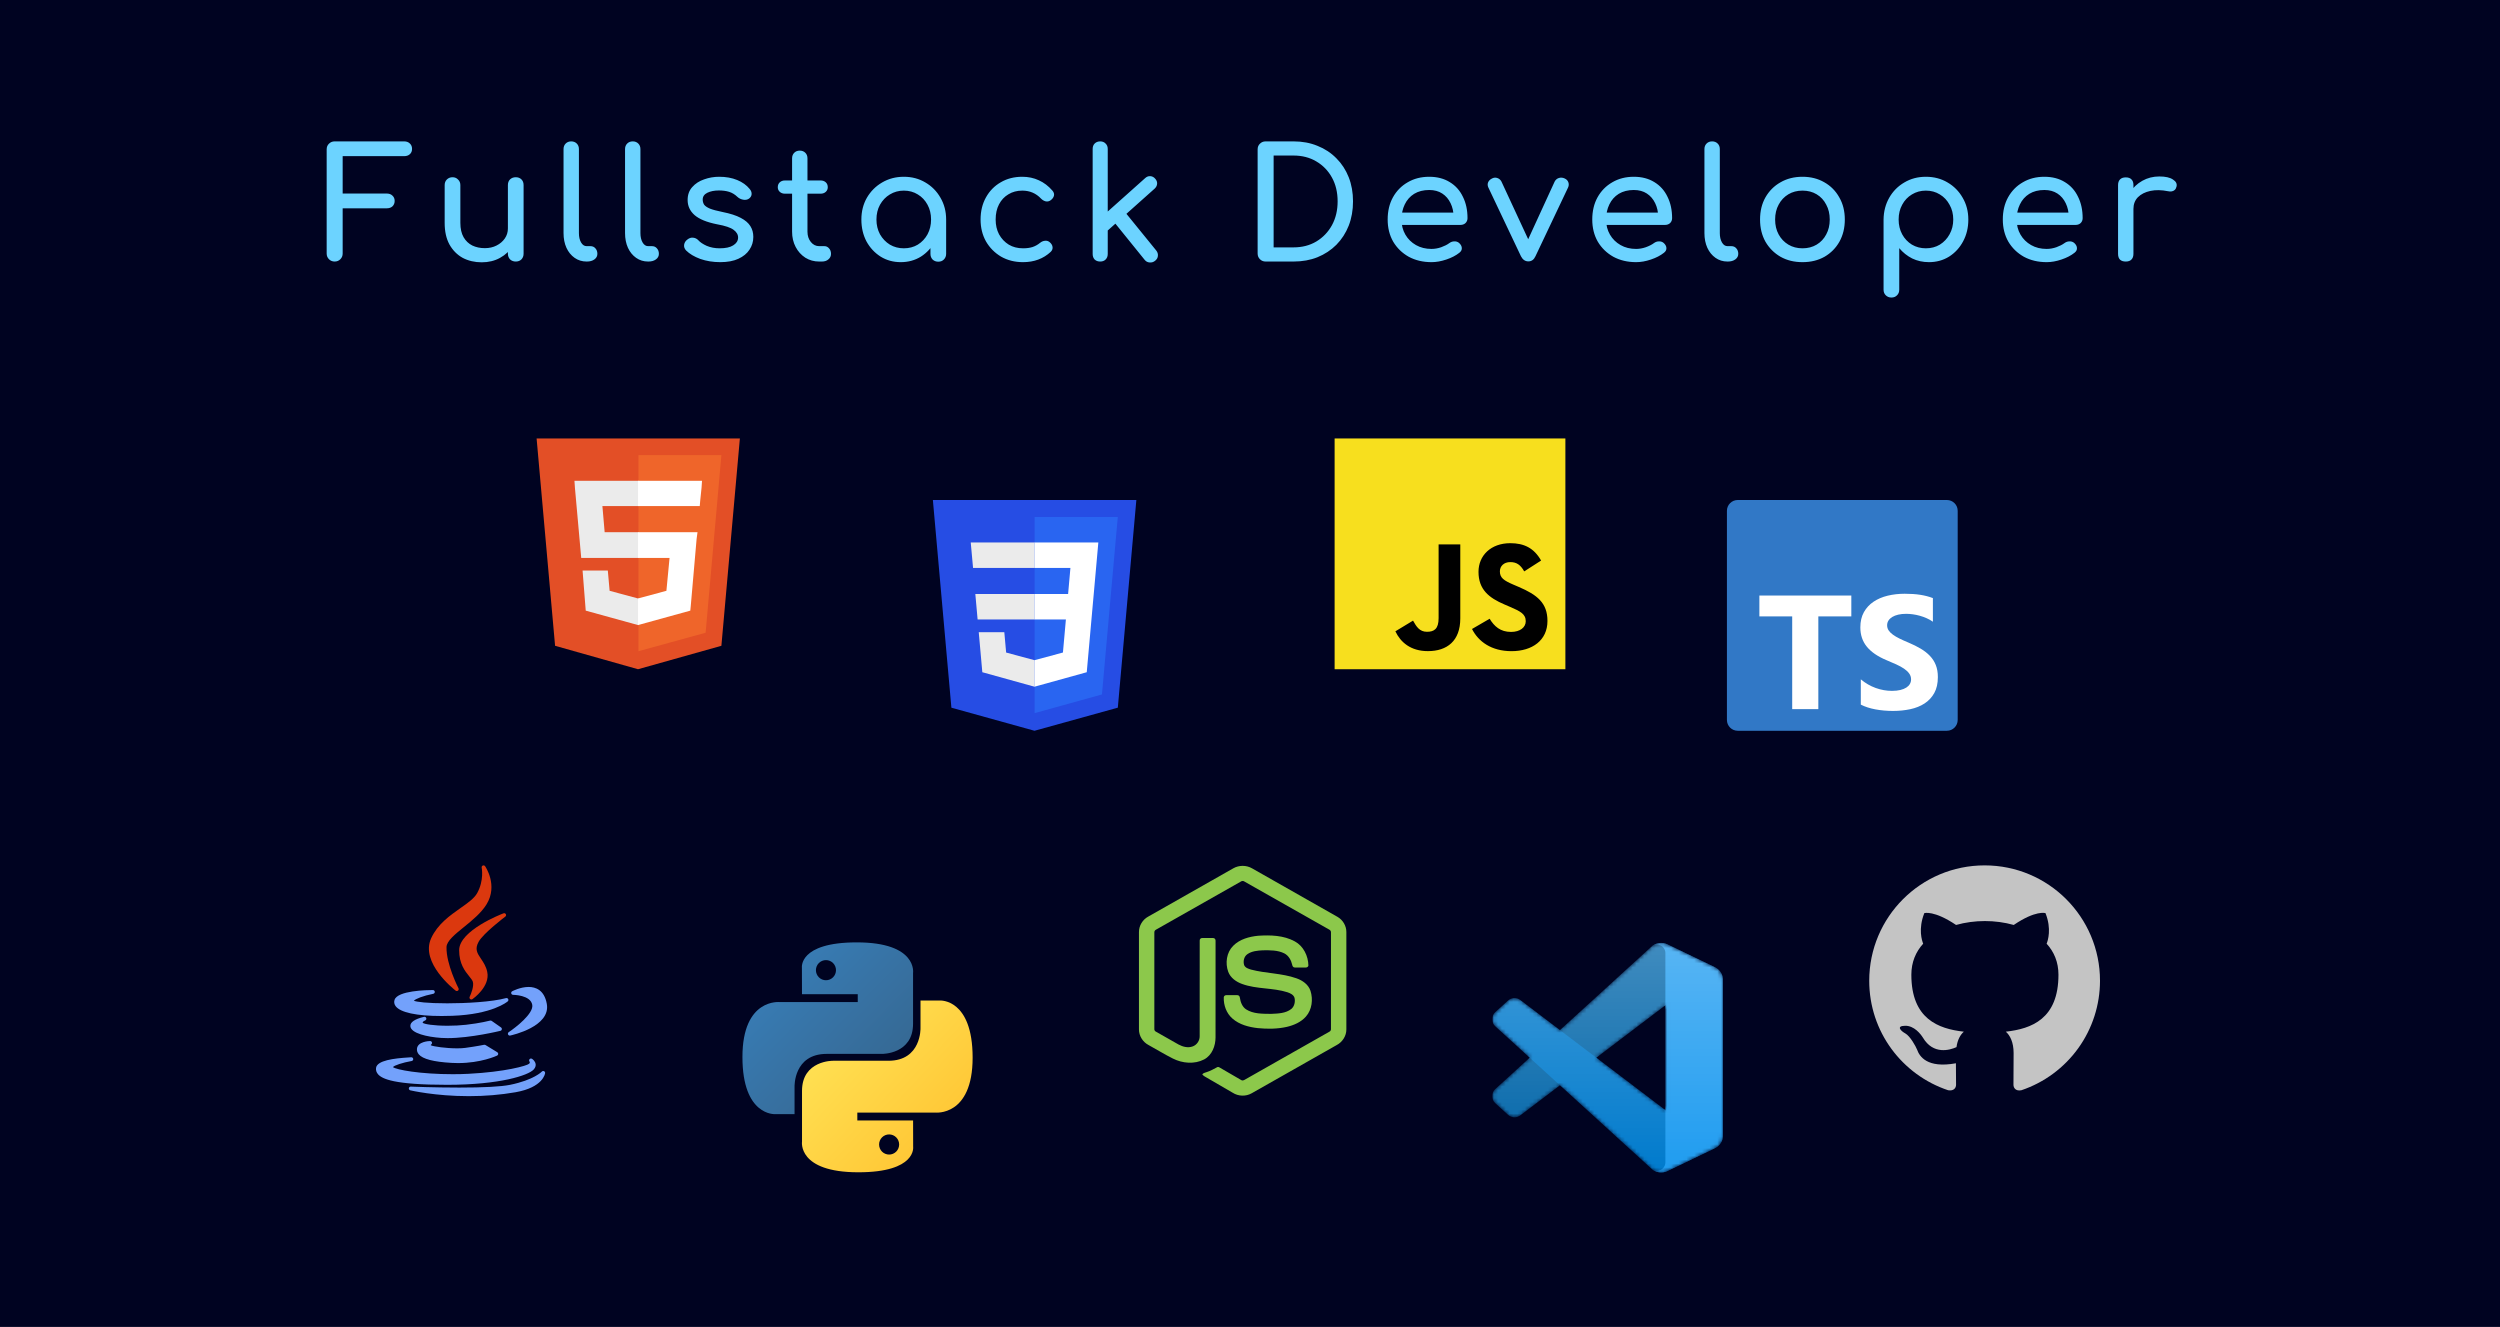 <svg width="650" height="345" viewBox="0 0 650 345" fill="none" xmlns="http://www.w3.org/2000/svg">
<rect width="650" height="345" fill="#000321"/>
<path d="M87.013 68C86.427 68 85.933 67.8 85.533 67.4C85.133 67 84.933 66.507 84.933 65.92V38.84C84.933 38.227 85.133 37.733 85.533 37.36C85.933 36.96 86.427 36.76 87.013 36.76H105.093C105.706 36.76 106.2 36.947 106.573 37.32C106.946 37.667 107.133 38.133 107.133 38.72C107.133 39.28 106.946 39.733 106.573 40.08C106.2 40.427 105.706 40.6 105.093 40.6H89.093V50.32H100.573C101.186 50.32 101.68 50.507 102.053 50.88C102.426 51.227 102.613 51.68 102.613 52.24C102.613 52.8 102.426 53.267 102.053 53.64C101.68 53.987 101.186 54.16 100.573 54.16H89.093V65.92C89.093 66.507 88.893 67 88.493 67.4C88.093 67.8 87.6 68 87.013 68ZM125.253 68.2C123.413 68.2 121.76 67.813 120.293 67.04C118.853 66.24 117.706 65.08 116.853 63.56C116.026 62.04 115.613 60.173 115.613 57.96V48.12C115.613 47.533 115.8 47.053 116.173 46.68C116.573 46.28 117.066 46.08 117.653 46.08C118.24 46.08 118.72 46.28 119.093 46.68C119.493 47.053 119.693 47.533 119.693 48.12V57.96C119.693 59.453 119.973 60.693 120.533 61.68C121.093 62.64 121.853 63.36 122.813 63.84C123.773 64.293 124.853 64.52 126.053 64.52C127.2 64.52 128.213 64.293 129.093 63.84C130 63.387 130.72 62.773 131.253 62C131.786 61.227 132.053 60.36 132.053 59.4H134.573C134.573 61.053 134.16 62.547 133.333 63.88C132.533 65.213 131.426 66.267 130.013 67.04C128.626 67.813 127.04 68.2 125.253 68.2ZM134.093 68C133.506 68 133.013 67.813 132.613 67.44C132.24 67.04 132.053 66.547 132.053 65.96V48.12C132.053 47.507 132.24 47.013 132.613 46.64C133.013 46.267 133.506 46.08 134.093 46.08C134.706 46.08 135.2 46.267 135.573 46.64C135.946 47.013 136.133 47.507 136.133 48.12V65.96C136.133 66.547 135.946 67.04 135.573 67.44C135.2 67.813 134.706 68 134.093 68ZM152.519 68C151.345 68 150.305 67.68 149.399 67.04C148.492 66.4 147.785 65.533 147.279 64.44C146.772 63.32 146.519 62.04 146.519 60.6V38.76C146.519 38.173 146.705 37.693 147.079 37.32C147.452 36.947 147.932 36.76 148.519 36.76C149.105 36.76 149.585 36.947 149.959 37.32C150.332 37.693 150.519 38.173 150.519 38.76V60.6C150.519 61.587 150.705 62.4 151.079 63.04C151.452 63.68 151.932 64 152.519 64H153.519C154.052 64 154.479 64.187 154.799 64.56C155.145 64.933 155.319 65.413 155.319 66C155.319 66.587 155.065 67.067 154.559 67.44C154.052 67.813 153.399 68 152.599 68H152.519ZM168.511 68C167.338 68 166.298 67.68 165.391 67.04C164.484 66.4 163.778 65.533 163.271 64.44C162.764 63.32 162.511 62.04 162.511 60.6V38.76C162.511 38.173 162.698 37.693 163.071 37.32C163.444 36.947 163.924 36.76 164.511 36.76C165.098 36.76 165.578 36.947 165.951 37.32C166.324 37.693 166.511 38.173 166.511 38.76V60.6C166.511 61.587 166.698 62.4 167.071 63.04C167.444 63.68 167.924 64 168.511 64H169.511C170.044 64 170.471 64.187 170.791 64.56C171.138 64.933 171.311 65.413 171.311 66C171.311 66.587 171.058 67.067 170.551 67.44C170.044 67.813 169.391 68 168.591 68H168.511ZM187.263 68.16C185.396 68.16 183.663 67.88 182.063 67.32C180.49 66.733 179.263 66 178.383 65.12C177.983 64.693 177.81 64.213 177.863 63.68C177.943 63.12 178.21 62.667 178.663 62.32C179.196 61.893 179.716 61.72 180.223 61.8C180.756 61.853 181.21 62.08 181.583 62.48C182.036 62.987 182.756 63.467 183.743 63.92C184.756 64.347 185.876 64.56 187.103 64.56C188.65 64.56 189.823 64.307 190.623 63.8C191.45 63.293 191.876 62.64 191.903 61.84C191.93 61.04 191.543 60.347 190.743 59.76C189.97 59.173 188.543 58.693 186.463 58.32C183.77 57.787 181.81 56.987 180.583 55.92C179.383 54.853 178.783 53.547 178.783 52C178.783 50.64 179.183 49.52 179.983 48.64C180.783 47.733 181.81 47.067 183.063 46.64C184.316 46.187 185.623 45.96 186.983 45.96C188.743 45.96 190.303 46.24 191.663 46.8C193.023 47.36 194.103 48.133 194.903 49.12C195.276 49.547 195.45 50 195.423 50.48C195.396 50.933 195.17 51.32 194.743 51.64C194.316 51.933 193.81 52.027 193.223 51.92C192.636 51.813 192.143 51.573 191.743 51.2C191.076 50.56 190.356 50.12 189.583 49.88C188.81 49.64 187.916 49.52 186.903 49.52C185.73 49.52 184.73 49.72 183.903 50.12C183.103 50.52 182.703 51.107 182.703 51.88C182.703 52.36 182.823 52.8 183.063 53.2C183.33 53.573 183.836 53.92 184.583 54.24C185.33 54.533 186.423 54.827 187.863 55.12C189.863 55.52 191.436 56.027 192.583 56.64C193.756 57.253 194.596 57.973 195.103 58.8C195.61 59.6 195.863 60.533 195.863 61.6C195.863 62.827 195.53 63.933 194.863 64.92C194.223 65.907 193.263 66.693 191.983 67.28C190.73 67.867 189.156 68.16 187.263 68.16ZM212.982 68C211.649 68 210.449 67.667 209.382 67C208.315 66.307 207.475 65.373 206.862 64.2C206.249 63.027 205.942 61.707 205.942 60.24V41.16C205.942 40.573 206.129 40.093 206.502 39.72C206.875 39.347 207.355 39.16 207.942 39.16C208.529 39.16 209.009 39.347 209.382 39.72C209.755 40.093 209.942 40.573 209.942 41.16V60.24C209.942 61.307 210.235 62.2 210.822 62.92C211.409 63.64 212.129 64 212.982 64H214.342C214.822 64 215.222 64.187 215.542 64.56C215.889 64.933 216.062 65.413 216.062 66C216.062 66.587 215.835 67.067 215.382 67.44C214.955 67.813 214.395 68 213.702 68H212.982ZM204.102 50.36C203.542 50.36 203.089 50.2 202.742 49.88C202.395 49.56 202.222 49.16 202.222 48.68C202.222 48.147 202.395 47.72 202.742 47.4C203.089 47.08 203.542 46.92 204.102 46.92H213.342C213.902 46.92 214.355 47.08 214.702 47.4C215.049 47.72 215.222 48.147 215.222 48.68C215.222 49.16 215.049 49.56 214.702 49.88C214.355 50.2 213.902 50.36 213.342 50.36H204.102ZM234.197 68.16C232.25 68.16 230.503 67.68 228.957 66.72C227.41 65.733 226.183 64.413 225.277 62.76C224.397 61.08 223.957 59.187 223.957 57.08C223.957 54.973 224.437 53.08 225.397 51.4C226.383 49.72 227.703 48.4 229.357 47.44C231.037 46.453 232.917 45.96 234.997 45.96C237.077 45.96 238.943 46.453 240.597 47.44C242.25 48.4 243.557 49.72 244.517 51.4C245.503 53.08 245.997 54.973 245.997 57.08H244.437C244.437 59.187 243.983 61.08 243.077 62.76C242.197 64.413 240.983 65.733 239.437 66.72C237.89 67.68 236.143 68.16 234.197 68.16ZM234.997 64.56C236.357 64.56 237.57 64.24 238.637 63.6C239.703 62.933 240.543 62.04 241.157 60.92C241.77 59.773 242.077 58.493 242.077 57.08C242.077 55.64 241.77 54.36 241.157 53.24C240.543 52.093 239.703 51.2 238.637 50.56C237.57 49.893 236.357 49.56 234.997 49.56C233.663 49.56 232.45 49.893 231.357 50.56C230.29 51.2 229.437 52.093 228.797 53.24C228.183 54.36 227.877 55.64 227.877 57.08C227.877 58.493 228.183 59.773 228.797 60.92C229.437 62.04 230.29 62.933 231.357 63.6C232.45 64.24 233.663 64.56 234.997 64.56ZM243.957 68.04C243.37 68.04 242.877 67.853 242.477 67.48C242.103 67.08 241.917 66.587 241.917 66V59.88L242.677 55.64L245.997 57.08V66C245.997 66.587 245.797 67.08 245.397 67.48C245.023 67.853 244.543 68.04 243.957 68.04ZM265.989 68.16C263.855 68.16 261.949 67.68 260.269 66.72C258.615 65.733 257.309 64.413 256.349 62.76C255.415 61.08 254.949 59.187 254.949 57.08C254.949 54.92 255.415 53 256.349 51.32C257.282 49.64 258.562 48.333 260.189 47.4C261.815 46.44 263.682 45.96 265.789 45.96C267.362 45.96 268.802 46.267 270.109 46.88C271.415 47.467 272.589 48.36 273.629 49.56C274.002 49.987 274.135 50.427 274.029 50.88C273.922 51.333 273.629 51.733 273.149 52.08C272.775 52.347 272.362 52.44 271.909 52.36C271.455 52.253 271.042 52.013 270.669 51.64C269.362 50.253 267.735 49.56 265.789 49.56C264.429 49.56 263.229 49.88 262.189 50.52C261.149 51.133 260.335 52 259.749 53.12C259.162 54.24 258.869 55.56 258.869 57.08C258.869 58.52 259.162 59.8 259.749 60.92C260.362 62.04 261.202 62.933 262.269 63.6C263.335 64.24 264.575 64.56 265.989 64.56C266.922 64.56 267.735 64.453 268.429 64.24C269.149 64 269.802 63.64 270.389 63.16C270.815 62.813 271.255 62.627 271.709 62.6C272.162 62.547 272.562 62.667 272.909 62.96C273.362 63.333 273.615 63.76 273.669 64.24C273.722 64.693 273.562 65.107 273.189 65.48C271.269 67.267 268.869 68.16 265.989 68.16ZM287.932 60L285.452 57.28L297.732 46.32C298.132 45.947 298.572 45.773 299.052 45.8C299.559 45.827 299.986 46.04 300.332 46.44C300.706 46.84 300.879 47.28 300.852 47.76C300.826 48.24 300.612 48.667 300.212 49.04L287.932 60ZM286.052 68C285.466 68 284.986 67.827 284.612 67.48C284.266 67.107 284.092 66.627 284.092 66.04V38.72C284.092 38.133 284.266 37.667 284.612 37.32C284.986 36.947 285.466 36.76 286.052 36.76C286.639 36.76 287.106 36.947 287.452 37.32C287.826 37.667 288.012 38.133 288.012 38.72V66.04C288.012 66.627 287.826 67.107 287.452 67.48C287.106 67.827 286.639 68 286.052 68ZM300.332 67.8C299.906 68.147 299.426 68.293 298.892 68.24C298.386 68.213 297.959 67.987 297.612 67.56L289.492 57.52L292.292 54.88L300.612 65.12C300.959 65.547 301.106 66.013 301.052 66.52C301.026 67 300.786 67.427 300.332 67.8ZM329.064 68C328.478 68 327.984 67.8 327.584 67.4C327.184 67 326.984 66.507 326.984 65.92V38.84C326.984 38.227 327.184 37.733 327.584 37.36C327.984 36.96 328.478 36.76 329.064 36.76H336.304C338.598 36.76 340.678 37.147 342.544 37.92C344.438 38.667 346.078 39.747 347.464 41.16C348.851 42.547 349.918 44.187 350.664 46.08C351.411 47.973 351.784 50.067 351.784 52.36C351.784 54.653 351.411 56.76 350.664 58.68C349.918 60.573 348.851 62.227 347.464 63.64C346.078 65.027 344.438 66.107 342.544 66.88C340.678 67.627 338.598 68 336.304 68H329.064ZM331.144 64.32H336.304C338.544 64.32 340.518 63.813 342.224 62.8C343.958 61.76 345.318 60.347 346.304 58.56C347.291 56.747 347.784 54.68 347.784 52.36C347.784 50.013 347.291 47.947 346.304 46.16C345.318 44.373 343.958 42.973 342.224 41.96C340.518 40.947 338.544 40.44 336.304 40.44H331.144V64.32ZM372.193 68.16C369.979 68.16 368.006 67.693 366.273 66.76C364.566 65.8 363.219 64.493 362.233 62.84C361.273 61.16 360.793 59.24 360.793 57.08C360.793 54.893 361.246 52.973 362.153 51.32C363.086 49.64 364.366 48.333 365.993 47.4C367.619 46.44 369.486 45.96 371.593 45.96C373.673 45.96 375.459 46.427 376.953 47.36C378.446 48.267 379.579 49.533 380.352 51.16C381.153 52.76 381.553 54.613 381.553 56.72C381.553 57.227 381.379 57.653 381.033 58C380.686 58.32 380.246 58.48 379.713 58.48H363.592V55.28H379.593L377.953 56.4C377.926 55.067 377.659 53.88 377.153 52.84C376.646 51.773 375.926 50.933 374.993 50.32C374.059 49.707 372.926 49.4 371.593 49.4C370.073 49.4 368.766 49.733 367.673 50.4C366.606 51.067 365.793 51.987 365.233 53.16C364.673 54.307 364.393 55.613 364.393 57.08C364.393 58.547 364.726 59.853 365.393 61C366.059 62.147 366.979 63.053 368.153 63.72C369.326 64.387 370.673 64.72 372.193 64.72C373.019 64.72 373.859 64.573 374.713 64.28C375.593 63.96 376.299 63.6 376.833 63.2C377.233 62.907 377.659 62.76 378.113 62.76C378.593 62.733 379.006 62.867 379.353 63.16C379.806 63.56 380.046 64 380.073 64.48C380.099 64.96 379.886 65.373 379.432 65.72C378.526 66.44 377.393 67.027 376.033 67.48C374.699 67.933 373.419 68.16 372.193 68.16ZM397.375 67.96C396.548 67.96 395.908 67.52 395.455 66.64L386.975 48.76C386.762 48.307 386.735 47.867 386.895 47.44C387.082 46.987 387.428 46.64 387.935 46.4C388.388 46.16 388.842 46.12 389.295 46.28C389.775 46.44 390.135 46.747 390.375 47.2L398.295 64.28H396.375L404.215 47.2C404.455 46.747 404.815 46.44 405.295 46.28C405.802 46.12 406.308 46.16 406.815 46.4C407.295 46.613 407.615 46.947 407.775 47.4C407.935 47.853 407.908 48.307 407.695 48.76L399.215 66.64C398.815 67.52 398.202 67.96 397.375 67.96ZM425.388 68.16C423.174 68.16 421.201 67.693 419.468 66.76C417.761 65.8 416.414 64.493 415.428 62.84C414.468 61.16 413.988 59.24 413.988 57.08C413.988 54.893 414.441 52.973 415.348 51.32C416.281 49.64 417.561 48.333 419.188 47.4C420.814 46.44 422.681 45.96 424.788 45.96C426.868 45.96 428.654 46.427 430.148 47.36C431.641 48.267 432.774 49.533 433.548 51.16C434.348 52.76 434.748 54.613 434.748 56.72C434.748 57.227 434.574 57.653 434.228 58C433.881 58.32 433.441 58.48 432.908 58.48H416.788V55.28H432.788L431.148 56.4C431.121 55.067 430.854 53.88 430.348 52.84C429.841 51.773 429.121 50.933 428.188 50.32C427.254 49.707 426.121 49.4 424.788 49.4C423.268 49.4 421.961 49.733 420.868 50.4C419.801 51.067 418.988 51.987 418.428 53.16C417.868 54.307 417.588 55.613 417.588 57.08C417.588 58.547 417.921 59.853 418.588 61C419.254 62.147 420.174 63.053 421.348 63.72C422.521 64.387 423.868 64.72 425.388 64.72C426.214 64.72 427.054 64.573 427.908 64.28C428.788 63.96 429.494 63.6 430.028 63.2C430.428 62.907 430.854 62.76 431.308 62.76C431.788 62.733 432.201 62.867 432.548 63.16C433.001 63.56 433.241 64 433.268 64.48C433.294 64.96 433.081 65.373 432.628 65.72C431.721 66.44 430.588 67.027 429.228 67.48C427.894 67.933 426.614 68.16 425.388 68.16ZM449.152 68C447.978 68 446.938 67.68 446.032 67.04C445.125 66.4 444.418 65.533 443.912 64.44C443.405 63.32 443.152 62.04 443.152 60.6V38.76C443.152 38.173 443.338 37.693 443.712 37.32C444.085 36.947 444.565 36.76 445.152 36.76C445.738 36.76 446.218 36.947 446.592 37.32C446.965 37.693 447.152 38.173 447.152 38.76V60.6C447.152 61.587 447.338 62.4 447.712 63.04C448.085 63.68 448.565 64 449.152 64H450.152C450.685 64 451.112 64.187 451.432 64.56C451.778 64.933 451.952 65.413 451.952 66C451.952 66.587 451.698 67.067 451.192 67.44C450.685 67.813 450.032 68 449.232 68H449.152ZM468.653 68.16C466.493 68.16 464.586 67.693 462.933 66.76C461.279 65.8 459.973 64.493 459.013 62.84C458.079 61.16 457.613 59.24 457.613 57.08C457.613 54.893 458.079 52.973 459.013 51.32C459.973 49.64 461.279 48.333 462.933 47.4C464.586 46.44 466.493 45.96 468.653 45.96C470.786 45.96 472.679 46.44 474.333 47.4C475.986 48.333 477.279 49.64 478.213 51.32C479.173 52.973 479.653 54.893 479.653 57.08C479.653 59.24 479.186 61.16 478.253 62.84C477.319 64.493 476.026 65.8 474.373 66.76C472.719 67.693 470.813 68.16 468.653 68.16ZM468.653 64.56C470.039 64.56 471.266 64.24 472.333 63.6C473.399 62.96 474.226 62.08 474.813 60.96C475.426 59.84 475.733 58.547 475.733 57.08C475.733 55.613 475.426 54.32 474.813 53.2C474.226 52.053 473.399 51.16 472.333 50.52C471.266 49.88 470.039 49.56 468.653 49.56C467.266 49.56 466.039 49.88 464.973 50.52C463.906 51.16 463.066 52.053 462.453 53.2C461.839 54.32 461.533 55.613 461.533 57.08C461.533 58.547 461.839 59.84 462.453 60.96C463.066 62.08 463.906 62.96 464.973 63.6C466.039 64.24 467.266 64.56 468.653 64.56ZM491.765 77.36C491.178 77.36 490.685 77.16 490.285 76.76C489.912 76.387 489.725 75.907 489.725 75.32V57.08C489.752 54.973 490.245 53.08 491.205 51.4C492.165 49.72 493.472 48.4 495.125 47.44C496.778 46.453 498.645 45.96 500.725 45.96C502.832 45.96 504.712 46.453 506.365 47.44C508.018 48.4 509.325 49.72 510.285 51.4C511.272 53.08 511.765 54.973 511.765 57.08C511.765 59.187 511.312 61.08 510.405 62.76C509.525 64.413 508.312 65.733 506.765 66.72C505.218 67.68 503.472 68.16 501.525 68.16C499.952 68.16 498.498 67.84 497.165 67.2C495.858 66.533 494.738 65.64 493.805 64.52V75.32C493.805 75.907 493.618 76.387 493.245 76.76C492.872 77.16 492.378 77.36 491.765 77.36ZM500.725 64.56C502.085 64.56 503.298 64.24 504.365 63.6C505.432 62.933 506.272 62.04 506.885 60.92C507.525 59.773 507.845 58.493 507.845 57.08C507.845 55.64 507.525 54.36 506.885 53.24C506.272 52.093 505.432 51.2 504.365 50.56C503.298 49.893 502.085 49.56 500.725 49.56C499.392 49.56 498.178 49.893 497.085 50.56C496.018 51.2 495.178 52.093 494.565 53.24C493.952 54.36 493.645 55.64 493.645 57.08C493.645 58.493 493.952 59.773 494.565 60.92C495.178 62.04 496.018 62.933 497.085 63.6C498.178 64.24 499.392 64.56 500.725 64.56ZM532.13 68.16C529.917 68.16 527.943 67.693 526.21 66.76C524.503 65.8 523.157 64.493 522.17 62.84C521.21 61.16 520.73 59.24 520.73 57.08C520.73 54.893 521.183 52.973 522.09 51.32C523.023 49.64 524.303 48.333 525.93 47.4C527.557 46.44 529.423 45.96 531.53 45.96C533.61 45.96 535.397 46.427 536.89 47.36C538.383 48.267 539.517 49.533 540.29 51.16C541.09 52.76 541.49 54.613 541.49 56.72C541.49 57.227 541.317 57.653 540.97 58C540.623 58.32 540.183 58.48 539.65 58.48H523.53V55.28H539.53L537.89 56.4C537.863 55.067 537.597 53.88 537.09 52.84C536.583 51.773 535.863 50.933 534.93 50.32C533.997 49.707 532.863 49.4 531.53 49.4C530.01 49.4 528.703 49.733 527.61 50.4C526.543 51.067 525.73 51.987 525.17 53.16C524.61 54.307 524.33 55.613 524.33 57.08C524.33 58.547 524.663 59.853 525.33 61C525.997 62.147 526.917 63.053 528.09 63.72C529.263 64.387 530.61 64.72 532.13 64.72C532.957 64.72 533.797 64.573 534.65 64.28C535.53 63.96 536.237 63.6 536.77 63.2C537.17 62.907 537.597 62.76 538.05 62.76C538.53 62.733 538.943 62.867 539.29 63.16C539.743 63.56 539.983 64 540.01 64.48C540.037 64.96 539.823 65.373 539.37 65.72C538.463 66.44 537.33 67.027 535.97 67.48C534.637 67.933 533.357 68.16 532.13 68.16ZM552.654 54.32C552.654 52.72 553.04 51.293 553.814 50.04C554.614 48.76 555.68 47.747 557.014 47C558.347 46.253 559.814 45.88 561.414 45.88C563.014 45.88 564.2 46.147 564.974 46.68C565.774 47.187 566.08 47.8 565.894 48.52C565.814 48.893 565.654 49.187 565.414 49.4C565.2 49.587 564.947 49.707 564.654 49.76C564.36 49.813 564.04 49.8 563.694 49.72C561.987 49.373 560.454 49.347 559.094 49.64C557.734 49.933 556.654 50.48 555.854 51.28C555.08 52.08 554.694 53.093 554.694 54.32H552.654ZM552.694 68C552.054 68 551.56 67.84 551.214 67.52C550.867 67.173 550.694 66.667 550.694 66V48.12C550.694 47.48 550.867 46.987 551.214 46.64C551.56 46.293 552.054 46.12 552.694 46.12C553.36 46.12 553.854 46.293 554.174 46.64C554.52 46.96 554.694 47.453 554.694 48.12V66C554.694 66.64 554.52 67.133 554.174 67.48C553.854 67.827 553.36 68 552.694 68Z" fill="#6CD3FF"/>
<g clip-path="url(#clip0_24_48)">
<path d="M320.658 225.762C322.131 224.914 324.05 224.91 325.523 225.762C332.929 229.969 340.338 234.17 347.743 238.379C349.136 239.168 350.068 240.726 350.054 242.34V267.652C350.064 269.332 349.04 270.928 347.571 271.699C340.189 275.883 332.81 280.072 325.429 284.256C323.925 285.12 321.968 285.054 320.511 284.119C318.297 282.829 316.08 281.545 313.867 280.257C313.415 279.986 312.905 279.77 312.585 279.329C312.868 278.947 313.373 278.899 313.783 278.732C314.707 278.437 315.555 277.963 316.404 277.503C316.618 277.355 316.88 277.412 317.086 277.544C318.979 278.634 320.855 279.757 322.753 280.837C323.159 281.073 323.569 280.76 323.915 280.566C331.159 276.45 338.412 272.35 345.655 268.233C345.924 268.103 346.072 267.817 346.05 267.521C346.055 259.171 346.052 250.82 346.053 242.47C346.084 242.134 345.891 241.826 345.589 241.689C338.232 237.524 330.879 233.353 323.524 229.187C323.397 229.099 323.246 229.051 323.091 229.051C322.936 229.051 322.785 229.098 322.658 229.185C315.302 233.353 307.951 237.528 300.595 241.692C300.295 241.83 300.093 242.133 300.129 242.47C300.13 250.82 300.129 259.171 300.129 267.522C300.116 267.667 300.148 267.811 300.219 267.937C300.291 268.063 300.399 268.163 300.529 268.225C302.492 269.344 304.457 270.455 306.421 271.57C307.528 272.169 308.886 272.525 310.105 272.066C311.181 271.678 311.935 270.574 311.915 269.426C311.925 261.125 311.909 252.822 311.922 244.522C311.895 244.154 312.243 243.849 312.599 243.884C313.543 243.878 314.487 243.871 315.43 243.887C315.824 243.878 316.095 244.274 316.046 244.646C316.042 253 316.056 261.354 316.04 269.707C316.042 271.934 315.132 274.356 313.084 275.446C310.56 276.76 307.441 276.481 304.948 275.221C302.789 274.138 300.729 272.86 298.609 271.7C297.136 270.933 296.117 269.331 296.128 267.652V242.34C296.112 240.693 297.081 239.106 298.517 238.329C305.898 234.142 313.278 229.951 320.658 225.762Z" fill="#8CC84B"/>
<path d="M327.097 243.296C330.316 243.087 333.762 243.172 336.659 244.767C338.902 245.988 340.145 248.552 340.185 251.057C340.122 251.395 339.771 251.582 339.45 251.558C338.516 251.557 337.582 251.571 336.648 251.552C336.252 251.567 336.021 251.2 335.972 250.848C335.703 249.649 335.053 248.462 333.931 247.884C332.208 247.017 330.211 247.061 328.333 247.079C326.961 247.152 325.487 247.272 324.325 248.082C323.433 248.696 323.162 249.936 323.481 250.934C323.781 251.651 324.604 251.882 325.277 252.095C329.157 253.115 333.268 253.014 337.073 254.356C338.649 254.903 340.19 255.967 340.729 257.626C341.435 259.848 341.126 262.505 339.553 264.289C338.277 265.757 336.419 266.556 334.566 266.99C332.101 267.543 329.543 267.557 327.04 267.312C324.686 267.042 322.236 266.42 320.419 264.808C318.865 263.452 318.106 261.338 318.181 259.298C318.199 258.954 318.54 258.714 318.869 258.742C319.809 258.734 320.75 258.732 321.69 258.743C322.066 258.716 322.345 259.043 322.364 259.399C322.537 260.54 322.964 261.739 323.955 262.416C325.866 263.656 328.265 263.571 330.454 263.606C332.267 263.525 334.303 263.5 335.783 262.295C336.563 261.608 336.795 260.458 336.584 259.469C336.355 258.634 335.486 258.245 334.74 257.99C330.91 256.773 326.753 257.214 322.96 255.837C321.421 255.29 319.932 254.256 319.34 252.666C318.515 250.415 318.893 247.631 320.631 245.907C322.325 244.192 324.771 243.532 327.097 243.296V243.296Z" fill="#8CC84B"/>
</g>
<g clip-path="url(#clip1_24_48)">
<mask id="mask0_24_48" style="mask-type:alpha" maskUnits="userSpaceOnUse" x="388" y="245" width="60" height="60">
<path fill-rule="evenodd" clip-rule="evenodd" d="M430.547 304.59C431.492 304.958 432.57 304.935 433.524 304.476L445.876 298.532C447.175 297.907 448 296.594 448 295.152V254.848C448 253.407 447.175 252.093 445.877 251.468L433.524 245.524C432.272 244.922 430.807 245.069 429.708 245.868C429.551 245.982 429.402 246.11 429.261 246.25L405.613 267.825L395.312 260.006C394.353 259.278 393.012 259.338 392.122 260.148L388.818 263.153C387.728 264.144 387.727 265.858 388.815 266.85L397.748 275L388.815 283.15C387.727 284.142 387.728 285.856 388.818 286.847L392.122 289.852C393.012 290.663 394.353 290.722 395.312 289.994L405.613 282.175L429.261 303.75C429.635 304.124 430.075 304.406 430.547 304.59ZM433.009 261.379L415.065 275L433.009 288.621V261.379Z" fill="white"/>
</mask>
<g mask="url(#mask0_24_48)">
<path d="M445.877 251.48L433.514 245.527C432.083 244.838 430.373 245.129 429.25 246.252L388.779 283.152C387.691 284.144 387.692 285.858 388.782 286.849L392.088 289.854C392.979 290.664 394.321 290.724 395.28 289.996L444.017 253.024C445.652 251.783 448 252.95 448 255.002V254.858C448 253.418 447.175 252.105 445.877 251.48Z" fill="#0065A9"/>
<g filter="url(#filter0_d_24_48)">
<path d="M445.877 298.522L433.514 304.475C432.083 305.164 430.373 304.873 429.25 303.75L388.779 266.85C387.691 265.858 387.692 264.144 388.782 263.153L392.088 260.148C392.979 259.337 394.321 259.278 395.28 260.006L444.017 296.978C445.652 298.218 448 297.052 448 295V295.144C448 296.584 447.175 297.897 445.877 298.522Z" fill="#007ACC"/>
</g>
<g filter="url(#filter1_d_24_48)">
<path d="M433.515 304.476C432.083 305.164 430.373 304.873 429.25 303.75C430.634 305.134 433 304.154 433 302.197V247.803C433 245.846 430.634 244.866 429.25 246.25C430.373 245.127 432.083 244.836 433.515 245.524L445.875 251.468C447.174 252.093 448 253.407 448 254.848V295.152C448 296.593 447.174 297.907 445.875 298.532L433.515 304.476Z" fill="#1F9CF0"/>
</g>
<g style="mix-blend-mode:overlay" opacity="0.25">
<path fill-rule="evenodd" clip-rule="evenodd" d="M430.511 304.591C431.456 304.959 432.533 304.936 433.487 304.477L445.84 298.533C447.138 297.908 447.963 296.594 447.963 295.153V254.849C447.963 253.407 447.138 252.094 445.84 251.469L433.487 245.525C432.235 244.923 430.77 245.07 429.672 245.869C429.515 245.983 429.365 246.11 429.225 246.251L405.577 267.826L395.276 260.007C394.317 259.279 392.976 259.338 392.085 260.148L388.781 263.154C387.692 264.145 387.691 265.858 388.779 266.851L397.712 275.001L388.779 283.151C387.691 284.143 387.692 285.857 388.781 286.848L392.085 289.853C392.976 290.663 394.317 290.723 395.276 289.995L405.577 282.176L429.225 303.751C429.599 304.125 430.038 304.407 430.511 304.591ZM432.973 261.38L415.029 275.001L432.973 288.621V261.38Z" fill="url(#paint0_linear_24_48)"/>
</g>
</g>
</g>
<path d="M506.188 130H451.812C450.259 130 449 131.259 449 132.812V187.188C449 188.741 450.259 190 451.812 190H506.188C507.741 190 509 188.741 509 187.188V132.812C509 131.259 507.741 130 506.188 130Z" fill="#3178C6"/>
<path fill-rule="evenodd" clip-rule="evenodd" d="M483.81 176.626V183.2C484.876 183.748 486.135 184.159 487.59 184.433C489.044 184.707 490.577 184.844 492.188 184.844C493.759 184.844 495.251 184.693 496.664 184.392C498.078 184.09 499.317 183.594 500.382 182.902C501.447 182.21 502.29 181.307 502.912 180.19C503.533 179.074 503.844 177.694 503.844 176.05C503.844 174.859 503.666 173.814 503.311 172.917C502.956 172.02 502.444 171.222 501.775 170.524C501.106 169.825 500.303 169.198 499.368 168.644C498.433 168.089 497.378 167.565 496.203 167.072C495.343 166.716 494.571 166.37 493.889 166.034C493.206 165.699 492.625 165.356 492.147 165.007C491.669 164.658 491.301 164.288 491.041 163.898C490.782 163.507 490.652 163.066 490.652 162.573C490.652 162.121 490.768 161.713 491 161.35C491.232 160.987 491.56 160.676 491.984 160.415C492.407 160.155 492.926 159.953 493.54 159.809C494.155 159.665 494.838 159.594 495.589 159.594C496.135 159.594 496.712 159.635 497.32 159.717C497.927 159.799 498.538 159.926 499.153 160.097C499.767 160.268 500.365 160.484 500.945 160.744C501.526 161.004 502.062 161.306 502.553 161.648V155.505C501.556 155.121 500.467 154.837 499.286 154.652C498.105 154.467 496.75 154.375 495.22 154.375C493.663 154.375 492.188 154.543 490.795 154.878C489.403 155.214 488.177 155.738 487.119 156.45C486.06 157.162 485.224 158.07 484.609 159.172C483.995 160.275 483.688 161.593 483.688 163.127C483.688 165.086 484.251 166.757 485.377 168.14C486.504 169.524 488.214 170.695 490.509 171.654C491.41 172.023 492.25 172.386 493.028 172.743C493.807 173.099 494.479 173.468 495.046 173.852C495.613 174.236 496.06 174.653 496.387 175.105C496.715 175.557 496.879 176.071 496.879 176.646C496.879 177.071 496.777 177.465 496.572 177.827C496.367 178.19 496.056 178.505 495.64 178.772C495.223 179.04 494.704 179.249 494.083 179.399C493.462 179.55 492.735 179.625 491.902 179.625C490.481 179.625 489.075 179.375 487.682 178.875C486.289 178.375 484.998 177.625 483.81 176.626V176.626ZM472.767 160.26H481.344V154.844H457.438V160.26H465.972V184.375H472.767V160.26Z" fill="white"/>
<path d="M407 114H347V174H407V114Z" fill="#F7DF1E"/>
<path d="M387.305 160.875C388.513 162.849 390.086 164.299 392.867 164.299C395.203 164.299 396.695 163.131 396.695 161.518C396.695 159.585 395.162 158.9 392.59 157.775L391.181 157.17C387.112 155.437 384.41 153.266 384.41 148.675C384.41 144.447 387.631 141.228 392.667 141.228C396.251 141.228 398.829 142.475 400.686 145.742L396.295 148.561C395.329 146.828 394.286 146.145 392.667 146.145C391.015 146.145 389.969 147.192 389.969 148.561C389.969 150.252 391.016 150.937 393.435 151.985L394.845 152.589C399.635 154.643 402.34 156.737 402.34 161.446C402.34 166.522 398.352 169.303 392.997 169.303C387.761 169.303 384.378 166.808 382.723 163.537L387.305 160.875ZM367.388 161.364C368.273 162.935 369.079 164.264 371.016 164.264C372.869 164.264 374.037 163.539 374.037 160.721V141.55H379.675V160.797C379.675 166.635 376.252 169.292 371.256 169.292C366.742 169.292 364.128 166.956 362.798 164.142L367.388 161.364Z" fill="black"/>
<path d="M247.362 184.002L242.547 130H295.452L290.633 183.994L268.968 190L247.362 184.002Z" fill="#264DE4"/>
<path d="M286.506 180.556L290.625 134.415H269V185.409L286.506 180.556Z" fill="#2965F1"/>
<path d="M253.585 154.444L254.179 161.067H269V154.444H253.585ZM252.994 147.662H269V141.039H252.392L252.994 147.662ZM269 171.645L268.971 171.653L261.595 169.661L261.123 164.379H254.475L255.403 174.778L268.97 178.545L269 178.536V171.645Z" fill="#EBEBEB"/>
<path d="M268.977 154.444V161.067H277.133L276.364 169.657L268.977 171.651V178.541L282.555 174.778L282.655 173.659L284.211 156.223L284.373 154.444L285.568 141.039H268.977V147.662H278.31L277.707 154.444H268.977Z" fill="white"/>
<path d="M144.32 167.906L139.516 114H192.367L187.562 167.906L165.883 174" fill="#E34F26"/>
<path d="M166 169.312L183.461 164.508L187.562 118.336H166" fill="#EF652A"/>
<path d="M166 138.375H157.211L156.625 131.578H166V125.016H165.883H149.359L149.477 126.773L151.117 145.055H166V138.375ZM166 155.602H165.883L158.5 153.609L158.031 148.336H154.516H151.469L152.289 158.766L165.883 162.516H166V155.602Z" fill="#EBEBEB"/>
<path d="M165.883 138.375V145.055H174.086L173.266 153.609L165.883 155.602V162.516L179.477 158.766L179.594 157.594L181.117 140.133L181.352 138.375H179.477H165.883ZM165.883 125.016V129.117V131.578H181.938L182.055 130.172L182.406 126.773L182.523 125.016H165.883Z" fill="white"/>
<g clip-path="url(#clip2_24_48)">
<path d="M119.703 236.117C116.93 238.067 113.788 240.277 112.105 243.934C109.18 250.313 118.089 257.271 118.469 257.564C118.558 257.632 118.664 257.666 118.769 257.666C118.881 257.666 118.994 257.628 119.085 257.552C119.262 257.404 119.312 257.152 119.206 256.948C119.173 256.886 115.976 250.675 116.095 246.219C116.137 244.667 118.309 242.907 120.608 241.043C122.714 239.336 125.101 237.401 126.497 235.137C129.564 230.155 126.156 225.256 126.121 225.207C125.986 225.017 125.736 224.948 125.522 225.041C125.309 225.136 125.19 225.366 125.239 225.595C125.246 225.627 125.909 228.867 124.065 232.205C123.305 233.584 121.636 234.758 119.703 236.117Z" fill="#DB380E"/>
<path d="M131.383 238.315C131.579 238.167 131.636 237.899 131.518 237.684C131.4 237.47 131.142 237.375 130.913 237.462C130.442 237.641 119.38 241.905 119.38 247.057C119.38 250.609 120.897 252.485 122.005 253.855C122.439 254.393 122.814 254.857 122.938 255.253C123.286 256.395 122.461 258.458 122.115 259.157C122.015 259.358 122.064 259.602 122.234 259.748C122.326 259.828 122.44 259.868 122.555 259.868C122.653 259.868 122.751 259.839 122.836 259.78C123.026 259.648 127.484 256.496 126.685 252.698C126.387 251.254 125.678 250.2 125.052 249.269C124.082 247.827 123.382 246.785 124.444 244.862C125.689 242.618 131.326 238.357 131.383 238.315Z" fill="#DB380E"/>
<path d="M102.588 259.95C102.399 260.517 102.488 261.081 102.847 261.579C104.046 263.244 108.294 264.161 114.808 264.161C114.808 264.161 114.808 264.161 114.809 264.161C115.691 264.161 116.623 264.143 117.578 264.109C127.993 263.736 131.856 260.491 132.015 260.354C132.189 260.203 132.235 259.953 132.127 259.75C132.019 259.548 131.786 259.446 131.564 259.508C127.896 260.509 121.047 260.865 116.296 260.865C110.98 260.865 108.272 260.482 107.61 260.199C107.95 259.732 110.047 258.898 112.647 258.387C112.895 258.338 113.066 258.108 113.041 257.856C113.017 257.605 112.805 257.412 112.552 257.412C111.028 257.412 103.387 257.535 102.588 259.95Z" fill="#73A1FB"/>
<path d="M137.439 256.608C135.291 256.608 133.254 257.684 133.168 257.73C132.969 257.836 132.869 258.064 132.923 258.283C132.978 258.502 133.174 258.655 133.4 258.656C133.445 258.656 137.982 258.693 138.393 261.285C138.757 263.521 134.1 267.144 132.275 268.352C132.078 268.482 132.002 268.734 132.093 268.952C132.171 269.138 132.352 269.254 132.547 269.254C132.581 269.254 132.615 269.25 132.649 269.243C133.082 269.15 143.244 266.911 142.169 260.995C141.514 257.369 139.235 256.608 137.439 256.608Z" fill="#73A1FB"/>
<path d="M130.471 267.628C130.506 267.438 130.427 267.245 130.269 267.135L127.833 265.428C127.714 265.345 127.564 265.319 127.424 265.356C127.399 265.362 124.851 266.032 121.152 266.443C119.684 266.607 118.039 266.694 116.396 266.694C112.698 266.694 110.28 266.26 109.928 265.941C109.881 265.852 109.896 265.811 109.904 265.788C109.968 265.61 110.311 265.399 110.532 265.315C110.776 265.225 110.908 264.96 110.832 264.711C110.756 264.462 110.5 264.315 110.246 264.376C107.802 264.966 106.607 265.79 106.694 266.827C106.848 268.665 111.106 269.609 114.705 269.858C115.223 269.894 115.783 269.912 116.369 269.912C116.369 269.912 116.37 269.912 116.37 269.912C122.355 269.912 130.028 268.034 130.105 268.015C130.292 267.969 130.435 267.818 130.471 267.628Z" fill="#73A1FB"/>
<path d="M112.102 271.573C112.287 271.453 112.368 271.225 112.303 271.014C112.238 270.804 112.041 270.666 111.82 270.669C111.493 270.678 108.615 270.808 108.414 272.64C108.353 273.187 108.51 273.688 108.88 274.126C109.913 275.351 112.702 276.079 117.404 276.351C117.961 276.384 118.526 276.401 119.084 276.401C125.063 276.401 129.089 274.529 129.258 274.45C129.421 274.372 129.529 274.212 129.538 274.031C129.548 273.851 129.458 273.68 129.304 273.585L126.225 271.706C126.118 271.64 125.99 271.619 125.868 271.644C125.849 271.648 123.894 272.053 120.943 272.454C120.385 272.53 119.686 272.568 118.865 272.568C115.918 272.568 112.64 272.087 112.011 271.772C112.002 271.713 112.014 271.638 112.102 271.573Z" fill="#73A1FB"/>
<path d="M116.298 282.053C129.992 282.041 137.342 279.606 138.757 278.074C139.259 277.531 139.313 277.018 139.27 276.683C139.165 275.858 138.413 275.353 138.328 275.298C138.123 275.166 137.847 275.2 137.687 275.385C137.527 275.57 137.523 275.84 137.683 276.025C137.77 276.136 137.82 276.322 137.567 276.575C137.001 277.104 131.292 278.708 121.787 279.191C120.485 279.258 119.119 279.293 117.728 279.293C109.218 279.293 102.989 278.127 102.172 277.448C102.487 276.995 104.69 276.272 107.033 275.862C107.297 275.816 107.475 275.568 107.434 275.303C107.393 275.038 107.149 274.856 106.882 274.89C106.816 274.899 106.592 274.913 106.332 274.929C102.466 275.165 97.999 275.691 97.766 277.683C97.695 278.289 97.876 278.84 98.302 279.32C99.346 280.493 102.347 282.053 116.297 282.053C116.298 282.053 116.298 282.053 116.298 282.053Z" fill="#73A1FB"/>
<path d="M141.447 278.505C141.253 278.416 141.025 278.461 140.88 278.617C140.86 278.639 138.801 280.792 132.611 282.056C130.241 282.531 125.793 282.771 119.389 282.771C112.974 282.771 106.869 282.519 106.808 282.516C106.553 282.504 106.335 282.689 106.301 282.94C106.266 283.191 106.427 283.428 106.674 283.486C106.737 283.501 113.135 285 121.882 285C126.078 285 130.16 284.66 134.017 283.987C141.208 282.726 141.711 279.161 141.729 279.01C141.754 278.798 141.64 278.595 141.447 278.505Z" fill="#73A1FB"/>
</g>
<path d="M222.743 245.017C207.55 245.017 208.498 251.632 208.498 251.632L208.515 258.486H223.014V260.544H202.756C202.756 260.544 193.034 259.436 193.034 274.828C193.034 290.22 201.52 289.675 201.52 289.675H206.584V282.532C206.584 282.532 206.311 274.012 214.935 274.012H229.315C229.315 274.012 237.395 274.143 237.395 266.172V252.993C237.395 252.993 238.622 245.017 222.743 245.017ZM214.749 249.626C215.091 249.626 215.43 249.693 215.747 249.825C216.064 249.956 216.351 250.149 216.594 250.392C216.836 250.635 217.028 250.924 217.159 251.242C217.29 251.56 217.357 251.901 217.357 252.245C217.357 252.589 217.29 252.929 217.159 253.247C217.028 253.565 216.836 253.854 216.594 254.097C216.351 254.34 216.064 254.533 215.747 254.665C215.43 254.796 215.091 254.864 214.749 254.864C214.406 254.864 214.067 254.796 213.75 254.665C213.433 254.533 213.146 254.34 212.903 254.097C212.661 253.854 212.469 253.565 212.338 253.247C212.207 252.929 212.14 252.589 212.14 252.245C212.14 251.901 212.207 251.56 212.338 251.242C212.469 250.924 212.661 250.635 212.903 250.392C213.146 250.149 213.433 249.956 213.75 249.825C214.067 249.693 214.406 249.626 214.749 249.626V249.626Z" fill="url(#paint1_linear_24_48)"/>
<path d="M223.175 304.794C238.368 304.794 237.419 298.179 237.419 298.179L237.403 291.326H222.903V289.268H243.161C243.161 289.268 252.884 290.375 252.884 274.983C252.884 259.591 244.398 260.137 244.398 260.137H239.333V267.279C239.333 267.279 239.606 275.799 230.983 275.799H216.602C216.602 275.799 208.523 275.668 208.523 283.639V296.819C208.523 296.819 207.296 304.794 223.174 304.794H223.175ZM231.169 300.186C230.827 300.186 230.487 300.119 230.171 299.987C229.854 299.856 229.567 299.663 229.324 299.42C229.082 299.176 228.89 298.888 228.759 298.57C228.628 298.252 228.561 297.911 228.561 297.567C228.561 297.223 228.628 296.882 228.759 296.564C228.89 296.247 229.082 295.958 229.324 295.714C229.566 295.471 229.854 295.278 230.171 295.147C230.487 295.015 230.827 294.948 231.169 294.948C231.512 294.948 231.851 295.015 232.168 295.147C232.484 295.278 232.772 295.471 233.014 295.714C233.257 295.958 233.449 296.246 233.58 296.564C233.711 296.882 233.778 297.223 233.778 297.567C233.778 297.911 233.711 298.252 233.58 298.569C233.449 298.887 233.257 299.176 233.014 299.419C232.772 299.663 232.484 299.855 232.168 299.987C231.851 300.118 231.512 300.186 231.169 300.186V300.186Z" fill="url(#paint2_linear_24_48)"/>
<path fill-rule="evenodd" clip-rule="evenodd" d="M516 225C499.425 225 486 238.425 486 255C486 268.275 494.587 279.488 506.512 283.463C508.012 283.725 508.575 282.825 508.575 282.038C508.575 281.325 508.538 278.963 508.538 276.45C501 277.838 499.05 274.612 498.45 272.925C498.112 272.062 496.65 269.4 495.375 268.687C494.325 268.125 492.825 266.737 495.338 266.7C497.7 266.662 499.388 268.875 499.95 269.775C502.65 274.312 506.963 273.038 508.688 272.25C508.95 270.3 509.737 268.987 510.6 268.237C503.925 267.487 496.95 264.9 496.95 253.425C496.95 250.162 498.113 247.462 500.025 245.362C499.725 244.612 498.675 241.537 500.325 237.412C500.325 237.412 502.838 236.625 508.575 240.488C510.975 239.813 513.525 239.475 516.075 239.475C518.625 239.475 521.175 239.813 523.575 240.488C529.313 236.588 531.825 237.412 531.825 237.412C533.475 241.537 532.425 244.612 532.125 245.362C534.038 247.462 535.2 250.125 535.2 253.425C535.2 264.937 528.188 267.487 521.513 268.237C522.6 269.175 523.538 270.975 523.538 273.788C523.538 277.8 523.5 281.025 523.5 282.038C523.5 282.825 524.063 283.763 525.563 283.463C531.518 281.452 536.693 277.624 540.359 272.519C544.026 267.413 545.998 261.286 546 255C546 238.425 532.575 225 516 225Z" fill="#C4C4C4"/>
<defs>
<filter id="filter0_d_24_48" x="379.63" y="251.164" width="76.703" height="62.014" filterUnits="userSpaceOnUse" color-interpolation-filters="sRGB">
<feFlood flood-opacity="0" result="BackgroundImageFix"/>
<feColorMatrix in="SourceAlpha" type="matrix" values="0 0 0 0 0 0 0 0 0 0 0 0 0 0 0 0 0 0 127 0" result="hardAlpha"/>
<feOffset/>
<feGaussianBlur stdDeviation="4.167"/>
<feColorMatrix type="matrix" values="0 0 0 0 0 0 0 0 0 0 0 0 0 0 0 0 0 0 0.25 0"/>
<feBlend mode="overlay" in2="BackgroundImageFix" result="effect1_dropShadow_24_48"/>
<feBlend mode="normal" in="SourceGraphic" in2="effect1_dropShadow_24_48" result="shape"/>
</filter>
<filter id="filter1_d_24_48" x="420.917" y="236.821" width="35.417" height="76.357" filterUnits="userSpaceOnUse" color-interpolation-filters="sRGB">
<feFlood flood-opacity="0" result="BackgroundImageFix"/>
<feColorMatrix in="SourceAlpha" type="matrix" values="0 0 0 0 0 0 0 0 0 0 0 0 0 0 0 0 0 0 127 0" result="hardAlpha"/>
<feOffset/>
<feGaussianBlur stdDeviation="4.167"/>
<feColorMatrix type="matrix" values="0 0 0 0 0 0 0 0 0 0 0 0 0 0 0 0 0 0 0.25 0"/>
<feBlend mode="overlay" in2="BackgroundImageFix" result="effect1_dropShadow_24_48"/>
<feBlend mode="normal" in="SourceGraphic" in2="effect1_dropShadow_24_48" result="shape"/>
</filter>
<linearGradient id="paint0_linear_24_48" x1="417.963" y1="245.155" x2="417.963" y2="304.846" gradientUnits="userSpaceOnUse">
<stop stop-color="white"/>
<stop offset="1" stop-color="white" stop-opacity="0"/>
</linearGradient>
<linearGradient id="paint1_linear_24_48" x1="198.786" y1="250.394" x2="228.563" y2="279.756" gradientUnits="userSpaceOnUse">
<stop stop-color="#387EB8"/>
<stop offset="1" stop-color="#366994"/>
</linearGradient>
<linearGradient id="paint2_linear_24_48" x1="216.991" y1="269.325" x2="248.962" y2="299.428" gradientUnits="userSpaceOnUse">
<stop stop-color="#FFE052"/>
<stop offset="1" stop-color="#FFC331"/>
</linearGradient>
<clipPath id="clip0_24_48">
<rect width="54.194" height="60" fill="white" transform="translate(296 225)"/>
</clipPath>
<clipPath id="clip1_24_48">
<rect width="60" height="60" fill="white" transform="translate(388 245)"/>
</clipPath>
<clipPath id="clip2_24_48">
<rect width="60" height="60" fill="white" transform="translate(90 225)"/>
</clipPath>
</defs>
</svg>
